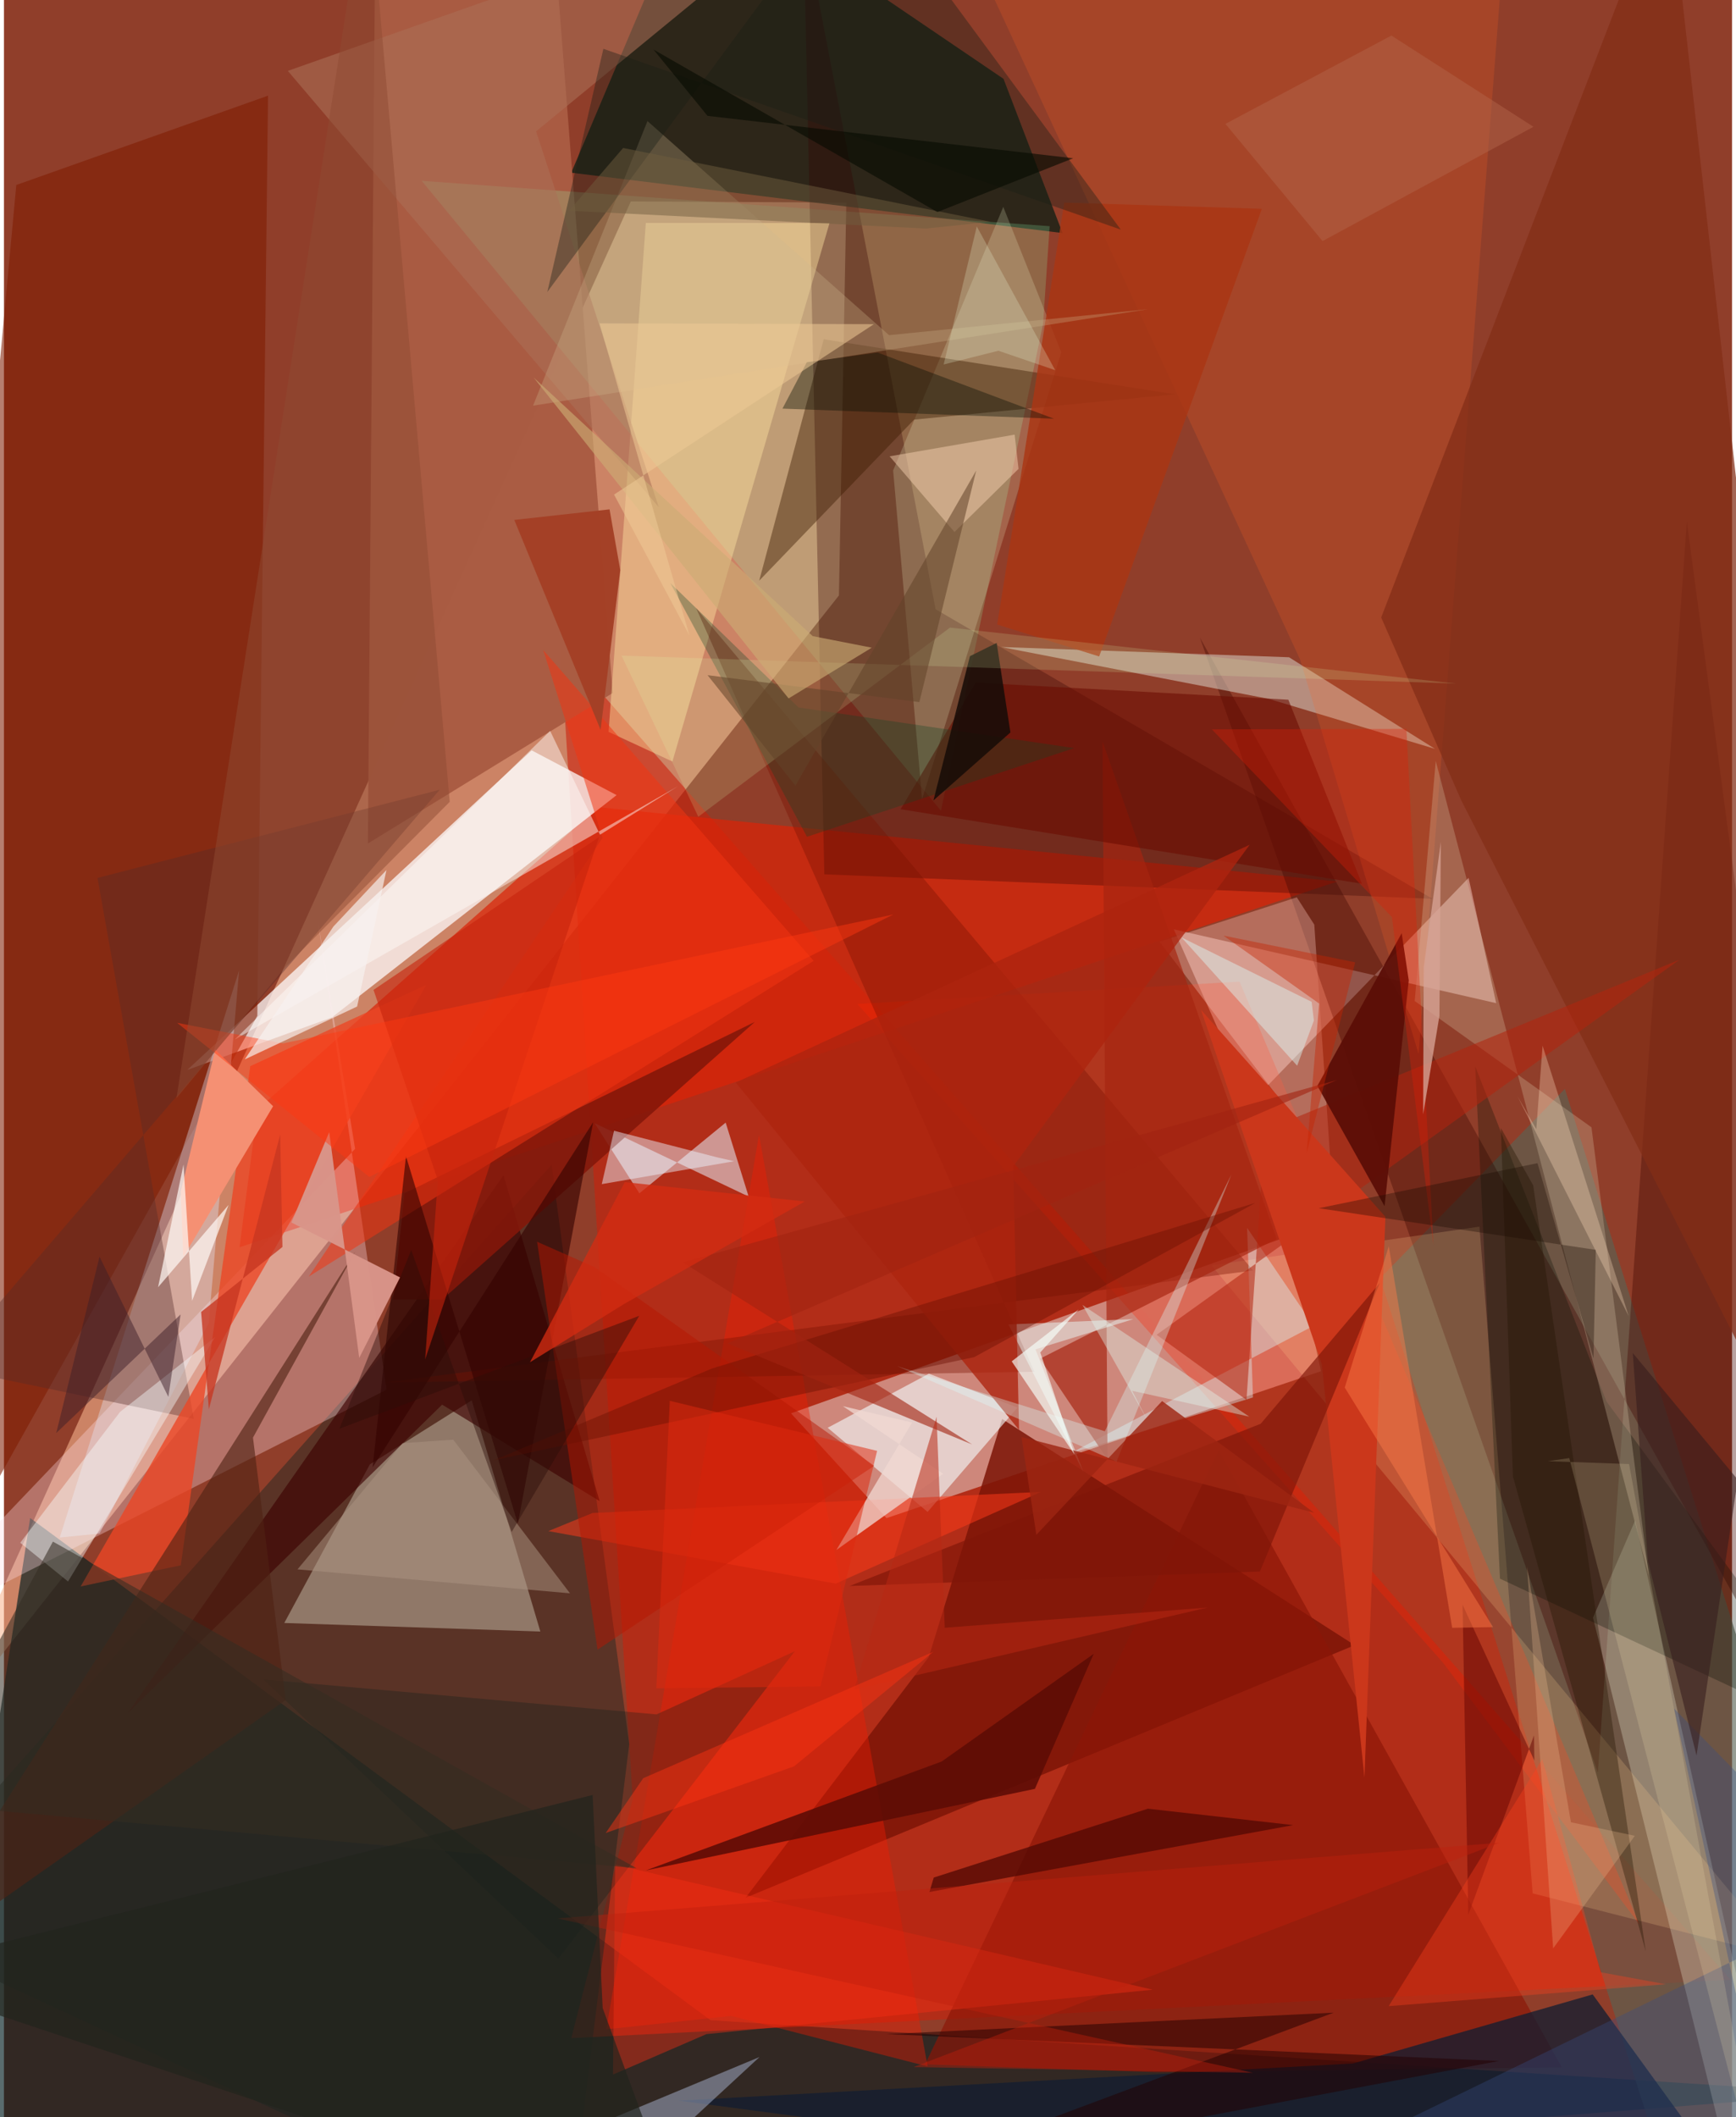 <svg xmlns="http://www.w3.org/2000/svg" width="228" height="278" viewBox="0 0 836 1024"><path fill="#903e2a" d="M0 0h836v1024H0z"/><path fill="#f8b691" fill-opacity=".573" d="M403.946 287.99l-437.67 553.578L303.252 97.426l104.258.553z"/><path fill="#001c20" fill-opacity=".651" d="M-41.637 1086l931.3-73.492-547.868-35.413-329.11-242.88z"/><path fill="#ca210c" fill-opacity=".584" d="M274.445 985.76l29.72-115.49-34.94-557.612 566.029 644.92z"/><path fill="#d19388" fill-opacity=".882" d="M622.786 597.421l14.348 65.79-210.182 71.053-46.212-50.683z"/><path fill="#152116" fill-opacity=".808" d="M483.562 38.135L336.03-62 274.439 83.535l237.675 29.184z"/><path fill="#db2308" fill-opacity=".714" d="M645.005 426.369l-357.57-35.978-164.83 146.232-8.642 66.635z"/><path fill="#fffdff" fill-opacity=".729" d="M158.657 492.094L296.382 384.57l-41.097-21.647L88.665 517.5z"/><path fill="#596354" fill-opacity=".631" d="M665.77 618.242l145.513 456.86L898 981.887l-142.882-455.23z"/><path fill="#1b2721" fill-opacity=".459" d="M-62 930.835l326.916-367.432 37.576 280.162L272.424 1086z"/><path fill="#c0b8a4" fill-opacity=".525" d="M177.034 708.24l49.26-30.952 33.195 111.818-123.876-4.127z"/><path fill="#ffdbe6" fill-opacity=".337" d="M-59.214 795.835l229.093-240.162-18.238-111.796 33.48 228.275z"/><path fill="#a95c43" fill-opacity=".992" d="M176.066 407.972L179.623-32l83.96-30 30.905 397.182z"/><path fill="#7b1406" fill-opacity=".851" d="M482.9 686.308l-35.498 115.156-88.587 116.398L653.458 795.72z"/><path fill="#f6c9c1" fill-opacity=".514" d="M603.145 533.566l-37.2-84.083 155.962 35.715-13.368-60.597z"/><path fill="#8dfdb0" fill-opacity=".212" d="M202.108 87.472l303.779 21.922-3.202 47.34-49.387 235.425z"/><path fill="#300" fill-opacity=".314" d="M691.098 434.73L396.88 422.877 386.765-37.994l63.929 332.674z"/><path fill="#7e1c01" fill-opacity=".565" d="M127.751 46.273L5.971 89.47-62 821.21l184.574-329.868z"/><path fill="#410600" fill-opacity=".373" d="M771.085 857.314L578.55 308.35 898 881.372l-83.872-629.16z"/><path fill="#f20" fill-opacity=".294" d="M791.265 930.898l-95.047-126.672-283.32-318.64 184.845-10.799z"/><path fill="#d2c7bb" fill-opacity=".576" d="M621.677 317.893l70.601 44.297-80.32-24.151-129.524-25.1z"/><path fill="#e8e5cf" fill-opacity=".31" d="M789.102 735.438l53.263 238.875L844.091 1086 768.74 782.42z"/><path fill="#8c1506" fill-opacity=".667" d="M445.616 998.474l142.034-297.14 165.979 298.573-195.656 2.366z"/><path fill="#f4fbfb" fill-opacity=".612" d="M447.449 664.402l42.846 16.394-43.47 50.463-48.337-40.694z"/><path fill="#fee29f" fill-opacity=".447" d="M323.378 368.32l76.014-260.46-88.874-.036-18.026 246.156z"/><path fill="#e4e6f0" fill-opacity=".565" d="M307.4 577.178l41.742-34.209 11.128 35.78-74.53-35.506z"/><path fill="#131d31" fill-opacity=".765" d="M768.585 964.626L652.627 998.03l-326.194 17.985L856.665 1086z"/><path fill="#ffce91" fill-opacity=".204" d="M739.539 915.759l122.143 31.235-277.539-334.99 129.651-18.721z"/><path fill="#fd6427" fill-opacity=".204" d="M728.362-62H450.624l176.385 380.912 57.353 190.91z"/><path fill="#3d0000" fill-opacity=".635" d="M211.978 679.373l76.19 46.662-46.521-157.575L59.913 828.554z"/><path fill="#e2e7f9" fill-opacity=".369" d="M46.275 741.71l-19.285 1.94 86.757-274.24-14.66 170.477z"/><path fill="#542c28" fill-opacity=".38" d="M-28.908 661.19l239.71-279.207L45.258 424.61l46.58 261.651z"/><path fill="#f21b00" fill-opacity=".388" d="M291.38 981.506l60.457-6.48 95.008 24.428-81.574-450.56z"/><path fill="#f0fbce" fill-opacity=".204" d="M511.507 170.4L444.16 386.465l-14-158.924 53.281-127.467z"/><path fill="#3b1a01" fill-opacity=".427" d="M440.312 202.943l-74.94 77.907 31.193-116.766 169.945 26.622z"/><path fill="#832e17" fill-opacity=".733" d="M705.07 387.25l-38.807-88.597L804.99-62 898 765.86z"/><path fill="#000b00" fill-opacity=".278" d="M775.266 677.842L898 845.037l-174.268-81.484-11.98-247.8z"/><path fill="#ec4625" fill-opacity=".788" d="M37.102 767.316l48.454-10.235 33.597-241.42 85.158-39.265z"/><path fill="#decbaf" fill-opacity=".278" d="M767.999 545.231l27.757 216.93-103.094-394.098-10.182 116.095z"/><path fill="#7b1100" fill-opacity=".38" d="M334.853 294.121l269.45 320.392-420.299 54.168 314.527-5.216z"/><path fill="#a6b2cd" fill-opacity=".514" d="M266.959 1086h6.89-127.201l218.877-91.093z"/><path fill="#f8c2b8" fill-opacity=".357" d="M633.905 447.225l7.961 116.893-82.8-108.646 66.377-21.475z"/><path fill="#d8f8fd" fill-opacity=".4" d="M515.64 703.04l88.6-27.13-2.837-82.029 32.175 47.355z"/><path fill="#a5240f" fill-opacity=".671" d="M615.685 599.255l-114.499 57.91 32.696 48.762-2.422-347.318z"/><path fill="#b2230e" fill-opacity=".549" d="M601.1 677.086l8.88-130.434 200.584-82.474L557.63 645.575z"/><path fill="#001a19" fill-opacity=".271" d="M315.72 829.187l66.88-30.532-114.41 148.653-142.781-135.06z"/><path fill="#5b0d06" fill-opacity=".937" d="M676.184 451.344l3.42 22.844-11.709 109.184-32.5-58.193z"/><path fill="#831709" fill-opacity=".89" d="M212.105 628.458l-23.769.148 5.46-51.455 169.462-82.89z"/><path fill="#f59073" d="M85.55 576.257l1.175 31.817 43.48-73.029-28-27.398z"/><path fill="#6b0c00" fill-opacity=".576" d="M470.145 330.172l-36.364 61.215 223.162 36.05-35.594-89.02z"/><path fill="#f23512" fill-opacity=".522" d="M289.594 405.266L147.487 617.41l244.218-152.684-130.843-150.334z"/><path fill="#5d0c05" fill-opacity=".886" d="M453.636 851.98l73.543-52.076-28.43 65.3-188.203 39.442z"/><path fill="#aa3614" fill-opacity=".824" d="M512.941 97.985l95.613 3.01-78.731 216.512-49.315-15.445z"/><path fill="#f8ffff" fill-opacity=".416" d="M7.88 746.185l48.269-63.28 46.016-36.23-71.16 118.235z"/><path fill="#f52f13" fill-opacity=".42" d="M339.852 983.829l215.877-21.484-260.053-60.483-1.038 101.536z"/><path fill="#cb371b" d="M668.304 588.518L658.17 859.785 637.582 659.97l-58.489-171.538z"/><path fill="#fffdfb" fill-opacity=".463" d="M264.223 353.491L111.7 502.754 326.015 380.3l-37.658 23.414z"/><path fill="#0d4624" fill-opacity=".31" d="M322.379 282.028l62.031 60.143 133.328 19.649-129.253 42.91z"/><path fill="#ecf5ff" fill-opacity=".467" d="M295.141 546.9l49.84 12.858 8.281 1.89-64.058 11.076z"/><path fill="#502214" fill-opacity=".62" d="M120.473 695.321l49.507-90.03-222.365 349.735L136.31 822.248z"/><path fill="#ff3a19" fill-opacity=".522" d="M402.387 765.935l-139.032-25.397 21.428-8.768 217.001-10.202z"/><path fill="#eafffe" fill-opacity=".478" d="M485.933 640.6l36.391 71.54-23.31-59.508 47.426-14.638z"/><path fill="#ae240e" fill-opacity=".784" d="M491.068 691.61l-2.8-127.496 114.39-155.54L354.02 523.582z"/><path fill="#ab6f56" fill-opacity=".569" d="M316.772 245.301l-59.34-181.786L410.352-62l-273.03 96.28z"/><path fill="#340300" fill-opacity=".608" d="M248.615 736.946l36.425-194.173-106.682 166.91 16.13-150.454z"/><path fill="#510903" fill-opacity=".757" d="M553.41 874.802l70.27 7.942-175.966 32.35 2.096-6.985z"/><path fill="#d9ffff" fill-opacity=".333" d="M538.271 706.915l-106.167-46.161 100.464 31.5 61.202-124.116z"/><path fill="#f0d8d2" fill-opacity=".753" d="M405.824 680.108l48.55 32.69-51.671 36.878 36.623-61.646z"/><path fill="#210000" fill-opacity=".518" d="M435.466 1051.09l287.832-54.27-296.393-12.987 216.335-10.372z"/><path fill="#d99489" fill-opacity=".976" d="M191.606 617.841l-52.53-26.542 18.275-43.724 14.517 109.208z"/><path fill="#a34026" fill-opacity=".984" d="M246.876 251.47l46.095-5.11 5.189 29.403-9.53 77.227z"/><path fill="#364f83" fill-opacity=".353" d="M554.081 1086L898 918.45l-90.02-92.066 49.265 227.077z"/><path fill="#b61600" fill-opacity=".482" d="M421.02 708.959l-133.86 88.93-29.242-197.298 27.746 12.257z"/><path fill="#fbd6b6" fill-opacity=".459" d="M459.83 257.319l30.994-30.543-1.886-16.56-60.48 10.497z"/><path fill="#cfb78f" fill-opacity=".29" d="M428.187 162.111L311.314 58.558l-55.35 137.639 297.559-46.653z"/><path fill="#180c07" fill-opacity=".871" d="M480.238 310.963l6.67 43.3-37.251 32.876 17.65-69.772z"/><path fill="#650501" fill-opacity=".514" d="M740.19 839.37l-31.79 86.72-2.769-149.926 34.737 75.371z"/><path fill="#deffb2" fill-opacity=".165" d="M335.9 395.031l121.755-91.479 244.87 27.079-403.763-13.532z"/><path fill="#7f1608" fill-opacity=".663" d="M607.576 760.099l58.04-139.58-57.635 68.106-198.89 78.465z"/><path fill="#060e04" fill-opacity=".38" d="M507.953 202.503l-85.276-31.991-34.27 4.688-11.796 22.436z"/><path fill="#191e15" fill-opacity=".38" d="M412.743-62L540.29 111.05 289.985 23.609l-27.126 117.617z"/><path fill="#fff9f5" fill-opacity=".706" d="M74.547 622.597l12.312-59.348 4.173 65.901 17.628-46.366z"/><path fill="#6b1004" fill-opacity=".439" d="M469.456 656.368l-232.545 49.92 105.595-44.39 262.902-80.108z"/><path fill="#221601" fill-opacity=".361" d="M729.995 714.102l64.277 229.807-54.478-370.617-15.626-27.722z"/><path fill="#de1f06" fill-opacity=".345" d="M584.361 352.767l94.104-.224 13.07 249.693-20.07-158.66z"/><path fill="#fbe8b3" fill-opacity=".173" d="M757.254 705.237l-10.37 1.478 39.292 1.393 67.92 369.699z"/><path fill="#ad9584" fill-opacity=".498" d="M192.845 697.99l24.516-1.655 56.462 74.293-131.817-11.573z"/><path fill="#a12411" fill-opacity=".608" d="M349.983 649.754L644.862 522.36 328.4 610.56l139.97 88.064z"/><path fill="#fe421c" fill-opacity=".361" d="M772.44 953.918l-28.232-103.115-74.32 119.488 134.163-10.564z"/><path fill="#ffdebc" fill-opacity=".318" d="M744.339 505.775l-3.04 40.35-9.006-15.756L786.02 636.58z"/><path fill="#dbf9f7" fill-opacity=".451" d="M633.706 493.618l-8.094 21.84-55.952-62.063 62.96 31.159z"/><path fill="#624229" fill-opacity=".545" d="M382.898 379.983l87.458-152.42-27.51 112.024-102.456-13.025z"/><path fill="#e0f7f0" fill-opacity=".396" d="M602.427 685.173l-56.636-12.49 7.631 14.714-31.67-56.243z"/><path fill="#d6a294" fill-opacity=".792" d="M695.124 407.227l-8.303 60.635-.253 71.082 7.882-47.68z"/><path fill="#2a0c07" fill-opacity=".431" d="M245.62 740.982l-48.605-136.407-34.743 86.455 145.074-54.626z"/><path fill="#d32b11" fill-opacity=".765" d="M387.408 581.114l-87.187 49.445-45.753 28.321 45.875-87.14z"/><path fill="#c6230c" fill-opacity=".6" d="M178.78 478.776l109.148-73.943-84.163 252.671 6.11-86.743z"/><path fill="#ccab73" fill-opacity=".624" d="M419.822 313.264l-28.57-5.594-135.03-125.096L379.58 337.802z"/><path fill="#9e2612" fill-opacity=".812" d="M499.438 742.34l-7.197-47.331 141.607 36.66-73.571-54.025z"/><path fill="#efca95" fill-opacity=".537" d="M331.61 307.339l-36.465-68.13 125.717-82.423-132.739-.378z"/><path fill="#ff3810" fill-opacity=".455" d="M430.23 442.308l-295.327 62.365-51.12-9.97 92.958 74.556z"/><path fill="#705e3e" fill-opacity=".486" d="M273.418 101.925l172.495 8.617 31.427-3.252-177.8-35.719z"/><path fill="#f7f1f0" fill-opacity=".675" d="M159.382 448.126l25.668-27.334-14.19 66.02-54.38 25.594z"/><path fill="#3d1d28" fill-opacity=".486" d="M85.445 635.749l-60.157 57.36 20.949-85.287 33.288 67.787z"/><path fill="#c73621" fill-opacity=".784" d="M95.376 634.543l3.751 47.085 34.501-132.874 1.102 54.355z"/><path fill="#ff7c48" fill-opacity=".443" d="M648.63 671.118l71.766 115.866-19.8.317-30.666-184.504z"/><path fill="#f9c797" fill-opacity=".255" d="M749.451 942.388l39.524-54.476-30.919-6.555L736.82 757.69z"/><path fill="#bd200c" fill-opacity=".427" d="M267.778 927.864l455.686-36.602-283.456 108.52 164.197 2.751z"/><path fill="#c62200" fill-opacity=".416" d="M636.261 485.383l-46.329-32.865 63.757 12.923-23.473 92.203z"/><path fill="#371d1d" fill-opacity=".576" d="M795.318 755.174l23.5 93.925 19.94-133.446-50.788-61.26z"/><path fill="#332d22" fill-opacity=".549" d="M306.025 903.594l-363.662-32.71L-62 903.766 23.688 745.62z"/><path fill="#de2a0e" fill-opacity=".518" d="M322.117 677.535l100.28 24.195-27.372 113.955-79.441.877z"/><path fill="#f5fffa" fill-opacity=".663" d="M517.917 703.531l-30.394-45.094 32.412-25.148-18.593 20.854z"/><path fill="#b72813" fill-opacity=".541" d="M411.28 817.223l39.888-131.967 3.96 102.038 127.101-9.764z"/><path fill="#fc3212" fill-opacity=".459" d="M309.265 860.05l140.313-61.112-67.35 55.386L291.1 886.57z"/><path fill="#b2654a" fill-opacity=".478" d="M739.93 61.32l-102.026 55.284-46.989-56.692 80.292-42.718z"/><path fill="#ecfedc" fill-opacity=".239" d="M454.6 176.29l26.492-6.648 27.463 9.395-37.928-69.51z"/><path fill="#1a0a00" fill-opacity=".341" d="M636.074 584.372l105.82-21.789 27.076 94.398 1.11-52.466z"/><path fill="#904b33" fill-opacity=".498" d="M215.654 387.801l-79.157 79.51-53.038 63.822L175.98-62z"/><path fill="#090b03" fill-opacity=".635" d="M451.562 102.569l65.679-26.017-176.878-20.509-26.14-32.08z"/><path fill="#21241d" fill-opacity=".675" d="M-62 954.85l346.798-86.681 4.843 103.054L331.706 1086z"/></svg>